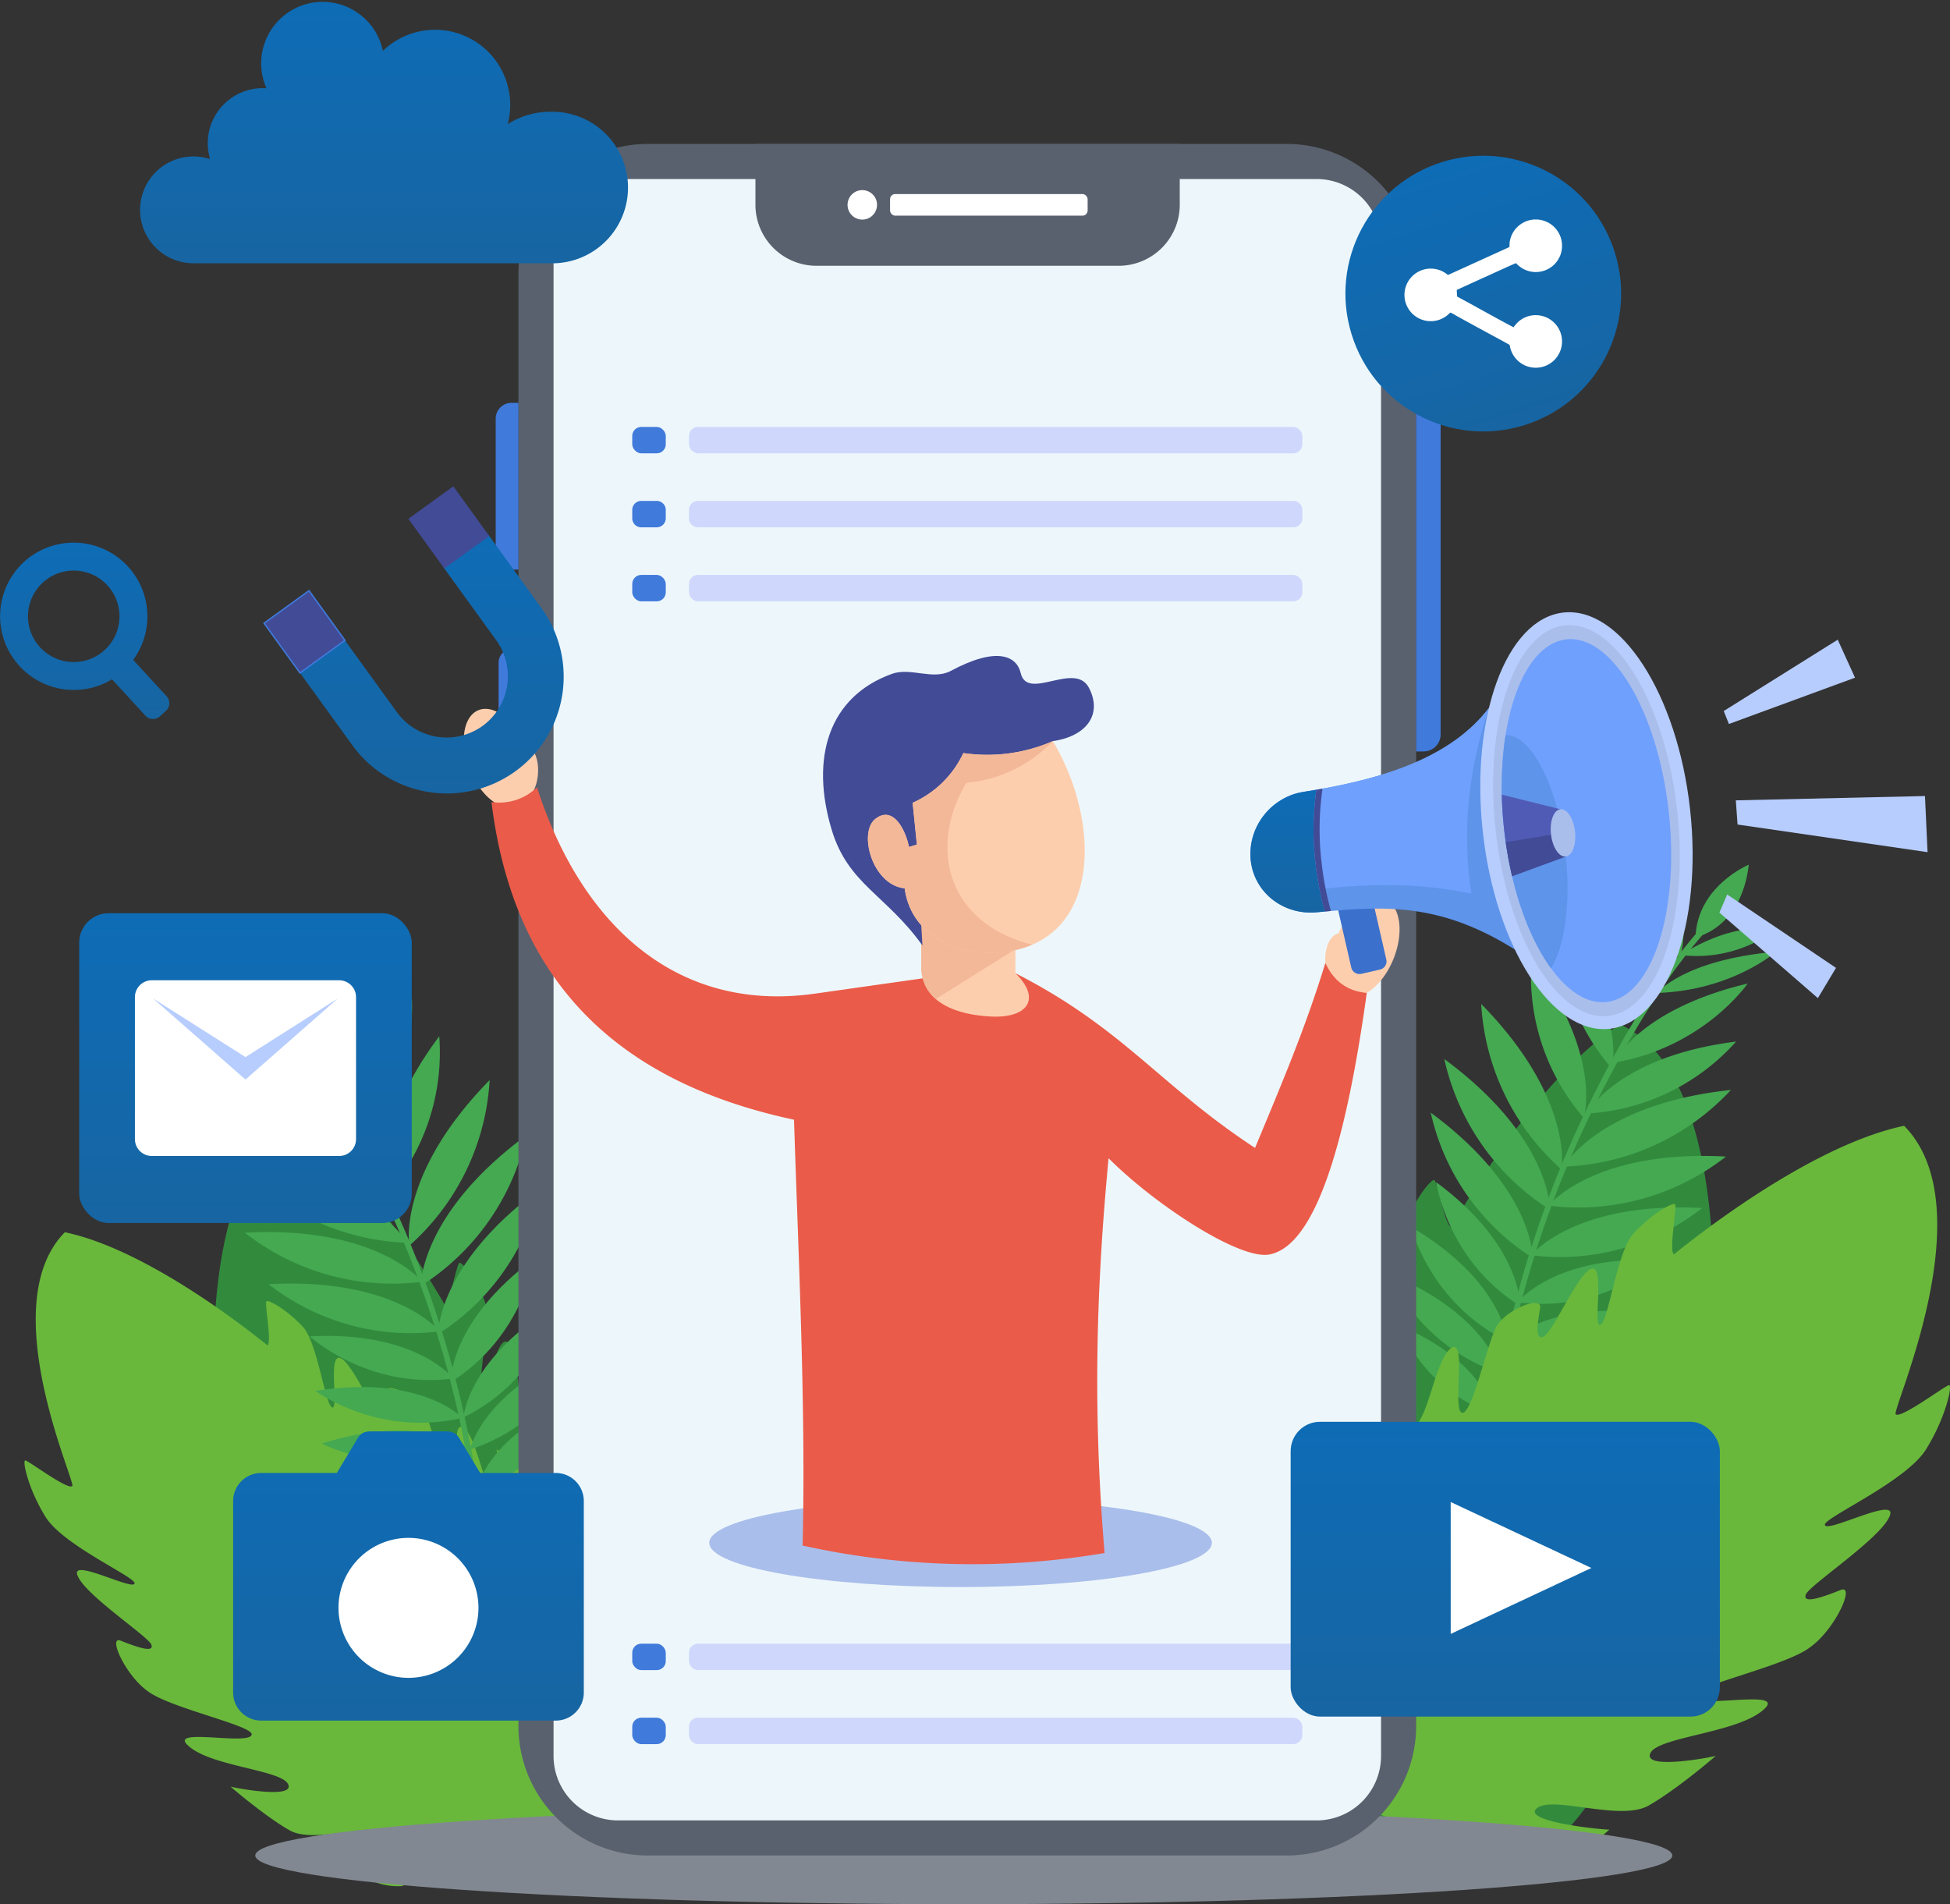 <svg xmlns="http://www.w3.org/2000/svg" width="531.508" height="519.014" viewBox="0 0 531.508 519.014">
    <rect x="0" y="0" width="531.508" height="519.014" fill="#333333" stroke="none"/>
    <defs>
        <linearGradient id="linear-gradient" x1=".5" x2=".5" y2="1" gradientUnits="objectBoundingBox">
            <stop offset="0" stop-color="#0e6cb6"/>
            <stop offset="1" stop-color="#1765a2"/>
        </linearGradient>
        <style>
            .cls-1{fill:#328b3d}.cls-1,.cls-11,.cls-13,.cls-14,.cls-16,.cls-18,.cls-19,.cls-2,.cls-20,.cls-28,.cls-3,.cls-5,.cls-8,.cls-9{fill-rule:evenodd}.cls-2{fill:#69b83b}.cls-3{fill:#44a951}.cls-5{fill:#59616e}.cls-20{fill:#aabeeb}.cls-27,.cls-8{fill:#407adb}.cls-10,.cls-28,.cls-9{fill:#fff}.cls-11{fill:#fdceae}.cls-13{fill:#f3b898}.cls-14,.cls-23{fill:#424b96}.cls-18,.cls-25,.cls-28{stroke:transparent}.cls-28{stroke-miterlimit:10}.cls-16{fill:#5e94ea}.cls-18,.cls-25{fill:url(#linear-gradient)}.cls-19{fill:#b7cdfe}.cls-26{fill:#cfd8fc}
        </style>
    </defs>
    <g id="Illustration" transform="translate(0 .5)">
        <g id="Group_1296" transform="translate(47.054 306.36)">
            <path id="Path_1217" d="M264.827 491.188H155.9a17.8 17.8 0 0 1-7.117-4.318c-7.061-7.136-9.2-12.144-9.217-12.12.019.239 20.651 6.091 18.057 1.476-2.473-4.28-20-4.167-24.842-10.317-4.846-5.945-10.706-16.832-10.662-16.845-.035.162 15.191 9.756 14.878 5.073-.307-4.338-17.718-11.985-21.547-19.466-3.814-7.076 15.1 5.7 17.087 3.335 1.893-1.836-18.174-14.832-22.107-21.315-4.109-6.156-4.777-18.114-1.93-15.5 2.812 2.59 7.415 6.758 7.414 3.984-.13-2.59-12.092-19.267-11.982-24.839-.094-5.229 12.778 9.617 13.744 7.633.8-1.577-14.734-16.928-16.18-25.906-1.595-8.7-.357-16.222.411-16.085.711.2 7.8 11.659 9.445 11.157 1.387-.265-2.277-53.836 23.039-65.278 21.026 13.61 40.325 48.662 40.42 48.642 1.52-.458 3.324-10.958 4.065-11.285.677-.348 4.429 4.19 6.8 10.143 2.152 5.826-2.28 22.76-.373 23.355 1.6.382 4.128-14.712 6.941-11.669 2.536 2.91 2.887 17.984 4.783 19.268 1.728 1.242 2.462-3.5 3.1-6.324.642-2.783 7.047 2.853 8.1 7.667.77 4.735-2.341 23.313.549 22.574 2.482-.976 5.351-18.047 7.967-13.192 2.338 4.612-1.605 19.358 1.9 20.618 3.242 1.081 4.084-12.273 4.21-12.212-.02.023 4.621 6.532 6.925 10.94 2.133 4.311-5.023 18.426-2.076 20.962 2.679 2.313 5.638-14.859 5.831-14.747.021 0 2.846 2.146 6.009 7.9 3.191 5.7-1.659 12.952 1.321 18.448 3.035 5.434 8.666-3.229 8.672-3.2 17.365 24.908 18.141 46.984 15.292 61.443z" class="cls-1" transform="translate(-100.721 -291.858)"/>
        </g>
        <g id="Group_1297" transform="translate(6.676 335.372)">
            <path id="Path_1218" d="M277.587 450.685L175.964 489.9a17.806 17.806 0 0 1-8.194-1.466c-9.155-4.115-12.961-8.016-12.961-7.988.1.215 21.459-1.752 17.378-5.124-3.848-3.1-20.158 3.311-26.892-.682-6.662-3.8-16.048-11.848-16.013-11.877.026.164 17.685 3.635 15.707-.625-1.849-3.935-20.846-4.8-27.11-10.4-6.107-5.228 16.14-.117 17.141-3.04 1.1-2.4-22.3-7.3-28.3-11.928-6.05-4.263-10.98-15.179-7.38-13.764 3.556 1.4 9.35 3.634 8.35 1.048-1.054-2.369-18.218-13.622-20.122-18.859-1.971-4.846 15.384 4.372 15.57 2.173.178-1.759-19.839-10.487-24.42-18.342-4.622-7.546-6.175-15-5.408-15.153.734-.072 11.47 8.07 12.828 7.007 1.2-.748-21.507-49.407-2.009-69.2 24.517 5.128 55.141 30.88 55.223 30.828 1.252-.976-.844-11.42-.272-11.992.506-.569 5.641 2.315 9.992 7.015 4.107 4.662 6.068 22.055 8.062 21.923 1.634-.22-1.447-15.211 2.274-13.384 3.414 1.8 9.168 15.738 11.4 16.253 2.06.537 1.037-4.151.62-7.017-.4-2.827 7.6.126 10.321 4.236 2.42 4.139 6.208 22.591 8.639 20.862 1.964-1.8-1.506-18.762 2.683-15.176 3.841 3.46 5.472 18.638 9.193 18.552 3.417-.16-.609-12.922-.468-12.908-.01.028 6.662 4.431 10.4 7.712 3.542 3.254 1.946 19 5.61 20.3 3.332 1.194-.089-15.892.13-15.858.019-.006 3.427.979 8.45 5.207 5.03 4.169 3.115 12.68 7.875 16.734 4.789 3.977 6.922-6.134 6.938-6.11 25.168 16.997 33.839 37.315 36.388 51.828z" class="cls-2" transform="translate(-73.125 -311.686)"/>
        </g>
        <g id="Group_1298" transform="translate(291.836 278.708)">
            <path id="Path_1219" d="M269.447 499.5h123.8a20.223 20.223 0 0 0 8.089-4.906c8.024-8.11 10.462-13.8 10.475-13.774-.023.272-23.471 6.924-20.524 1.678 2.811-4.864 22.729-4.736 28.233-11.726 5.509-6.756 12.168-19.13 12.119-19.144.038.184-17.266 11.088-16.908 5.765.348-4.931 20.136-13.621 24.486-22.123 4.337-8.042-17.16 6.48-19.419 3.79-2.151-2.088 20.654-16.857 25.126-24.226 4.67-7 5.43-20.587 2.193-17.615-3.2 2.944-8.428 7.682-8.426 4.53.148-2.944 13.742-21.9 13.618-28.231.107-5.943-14.522 10.93-15.618 8.674-.91-1.791 16.743-19.237 18.386-29.441 1.814-9.891.407-18.436-.467-18.28-.808.224-8.858 13.251-10.734 12.678-1.577-.3 2.587-61.184-26.185-74.189-23.9 15.469-45.83 55.307-45.936 55.282-1.728-.519-3.779-12.453-4.619-12.825-.77-.4-5.033 4.761-7.726 11.527-2.446 6.622 2.591 25.866.424 26.542-1.823.435-4.691-16.72-7.888-13.259-2.883 3.307-3.282 20.436-5.437 21.9-1.964 1.411-2.8-3.978-3.528-7.187-.729-3.162-8.007 3.242-9.211 8.713-.874 5.38 2.661 26.5-.622 25.655-2.822-1.109-6.081-20.509-9.056-14.993-2.657 5.241 1.825 22-2.158 23.431-3.686 1.231-4.641-13.947-4.785-13.877.023.025-5.251 7.423-7.87 12.434-2.424 4.9 5.709 20.938 2.36 23.822-3.045 2.629-6.409-16.886-6.628-16.761-.022 0-3.232 2.439-6.827 8.98-3.629 6.478 1.886 14.718-1.5 20.964-3.449 6.177-9.849-3.671-9.857-3.64-19.737 28.309-20.616 53.399-17.38 69.832z" class="cls-1" transform="translate(-268.016 -272.959)"/>
        </g>
        <g id="Group_1324" transform="translate(378.625 234.817)">
            <g id="Group_1299" transform="translate(28.286 17.657)">
                <path id="Path_1220" d="M404.4 256.211c-11.439 12.995-20.458 28.579-28.324 43.893a279.041 279.041 0 0 0-27.925 87.807l-1.485-.533A285.276 285.276 0 0 1 373.883 301c7.979-15.963 17.378-32.216 29.237-45.685.657-.75 1.944.14 1.28.896z" class="cls-3" transform="translate(-346.663 -255.03)"/>
            </g>
            <g id="Group_1300" transform="translate(2.711 125.95)">
                <path id="Path_1221" d="M355.153 353.193s-2.673-14.531-25.969-24.151c0 0 6.655 17.971 25.969 24.151z" class="cls-3" transform="translate(-329.184 -329.042)"/>
            </g>
            <g id="Group_1301" transform="translate(0 111.916)">
                <path id="Path_1222" d="M357.784 346.539s-3.4-16.009-30.453-27.089c0 0 8.069 19.873 30.453 27.089z" class="cls-3" transform="translate(-327.331 -319.45)"/>
            </g>
            <g id="Group_1302" transform="translate(5.97 99.089)">
                <path id="Path_1223" d="M357.669 341.854s-1.077-16.329-26.258-31.17c0 0 5.139 20.824 26.258 31.17z" class="cls-3" transform="translate(-331.411 -310.684)"/>
            </g>
            <g id="Group_1303" transform="translate(12.826 86.889)">
                <path id="Path_1224" d="M358.956 336.087s.636-16.352-22.859-33.741c.003 0 2.935 21.245 22.859 33.741z" class="cls-3" transform="translate(-336.097 -302.346)"/>
            </g>
            <g id="Group_1304" transform="translate(11.356 67.957)">
                <path id="Path_1225" d="M362.888 328.985s.309-18.868-27.8-39.578a63.021 63.021 0 0 0 27.8 39.578z" class="cls-3" transform="translate(-335.092 -289.407)"/>
            </g>
            <g id="Group_1305" transform="translate(15.053 53.347)">
                <path id="Path_1226" d="M366.425 320.5s.342-19.6-28.806-41.079a65.3 65.3 0 0 0 28.806 41.079z" class="cls-3" transform="translate(-337.619 -279.422)"/>
            </g>
            <g id="Group_1306" transform="translate(25.096 38.316)">
                <path id="Path_1227" d="M366.385 314.287s3.454-19.293-21.9-45.138a65.282 65.282 0 0 0 21.9 45.138z" class="cls-3" transform="translate(-344.483 -269.149)"/>
            </g>
            <g id="Group_1307" transform="translate(38.624 26.381)">
                <path id="Path_1228" d="M368.146 303.952s5.384-16.837-14.209-42.96a58.878 58.878 0 0 0 14.209 42.96z" class="cls-3" transform="translate(-353.728 -260.992)"/>
            </g>
            <g id="Group_1308" transform="translate(46.247 16.113)">
                <path id="Path_1229" d="M373.407 293.8s4.205-15.2-14.4-39.828c-.007.002-1.878 21.063 14.4 39.828z" class="cls-3" transform="translate(-358.938 -253.974)"/>
            </g>
            <g id="Group_1309" transform="translate(53.894 7.97)">
                <path id="Path_1230" d="M377.941 283.165s2.9-12.855-13.771-34.756c0 0-.697 17.981 13.771 34.756z" class="cls-3" transform="translate(-364.164 -248.409)"/>
            </g>
            <g id="Group_1310" transform="translate(65.401 2.271)">
                <path id="Path_1231" d="M379.51 278.085s4.09-10.655-7.09-33.571c0 0-2.9 15.646 7.09 33.571z" class="cls-3" transform="translate(-372.029 -244.514)"/>
            </g>
            <g id="Group_1311" transform="translate(74.288)">
                <path id="Path_1232" d="M382.826 268.982s4.5-8.751-3.762-26.02a35.8 35.8 0 0 0 3.762 26.02z" class="cls-3" transform="translate(-378.103 -242.962)"/>
            </g>
            <g id="Group_1312" transform="translate(83.515 .36)">
                <path id="Path_1233" d="M384.409 263s12.419-2.18 14.537-19.792c0 0-14.061 5.792-14.537 19.792z" class="cls-3" transform="translate(-384.409 -243.208)"/>
            </g>
            <g id="Group_1313" transform="translate(79.418 17.825)">
                <path id="Path_1234" d="M407.065 255.739s-9.186-3.521-25.456 6.567a35.8 35.8 0 0 0 25.456-6.567z" class="cls-3" transform="translate(-381.609 -255.144)"/>
            </g>
            <g id="Group_1314" transform="translate(28.623 144.162)">
                <path id="Path_1235" d="M346.893 346.42s11.307-9.512 35.4-2.116c.007-.004-16.563 9.634-35.4 2.116z" class="cls-3" transform="translate(-346.893 -341.488)"/>
            </g>
            <g id="Group_1315" transform="translate(32.54 121.982)">
                <path id="Path_1236" d="M349.57 334.72s11.22-11.915 40.088-7.348c0 0-17.21 12.8-40.088 7.348z" class="cls-3" transform="translate(-349.57 -326.33)"/>
            </g>
            <g id="Group_1316" transform="translate(35.04 108.045)">
                <path id="Path_1237" d="M351.279 328.426s9.913-13.024 39.1-11.5c-.001.004-15.779 14.53-39.1 11.5z" class="cls-3" transform="translate(-351.279 -316.805)"/>
            </g>
            <g id="Group_1317" transform="translate(38.722 93.787)">
                <path id="Path_1238" d="M353.8 320.084s11.765-14.753 46.623-12.856a63.023 63.023 0 0 1-46.623 12.856z" class="cls-3" transform="translate(-353.795 -307.06)"/>
            </g>
            <g id="Group_1318" transform="translate(43.465 79.749)">
                <path id="Path_1239" d="M357.037 311.012s12.2-15.337 48.357-13.372a65.294 65.294 0 0 1-48.357 13.372z" class="cls-3" transform="translate(-357.037 -297.466)"/>
            </g>
            <g id="Group_1319" transform="translate(47.558 61.771)">
                <path id="Path_1240" d="M359.834 306.075s9.609-17.086 45.612-20.9a65.3 65.3 0 0 1-45.612 20.9z" class="cls-3" transform="translate(-359.834 -285.179)"/>
            </g>
            <g id="Group_1320" transform="translate(53.8 48.582)">
                <path id="Path_1241" d="M364.1 295.775s8.375-15.567 40.779-19.609a58.878 58.878 0 0 1-40.779 19.609z" class="cls-3" transform="translate(-364.1 -276.165)"/>
            </g>
            <g id="Group_1321" transform="translate(61.298 32.747)">
                <path id="Path_1242" d="M369.225 286.913s6.423-14.4 36.449-21.57c0 0-11.95 17.442-36.449 21.57z" class="cls-3" transform="translate(-369.225 -265.343)"/>
            </g>
            <g id="Group_1322" transform="translate(73.067 24.077)">
                <path id="Path_1243" d="M377.268 270.672s7.015-9 32.415-11.255c0 0-11.904 10.56-32.415 11.255z" class="cls-3" transform="translate(-377.268 -259.417)"/>
            </g>
            <g id="Group_1323" transform="translate(30.124 133.869)">
                <path id="Path_1244" d="M347.919 339.471s12.812-10.187 40.729-1.53c0 0-18.866 10.203-40.729 1.53z" class="cls-3" transform="translate(-347.919 -334.454)"/>
            </g>
        </g>
        <g id="Group_1325" transform="translate(299.136 306.36)">
            <path id="Path_1245" d="M273.005 449.832L388.5 494.4a20.233 20.233 0 0 0 9.313-1.665c10.406-4.676 14.73-9.11 14.731-9.079-.119.246-24.388-1.99-19.75-5.823 4.372-3.525 22.909 3.765 30.561-.774 7.57-4.319 18.239-13.466 18.2-13.5-.029.188-20.1 4.129-17.849-.71 2.1-4.473 23.69-5.456 30.81-11.822 6.94-5.942-18.344-.133-19.482-3.456-1.254-2.722 25.339-8.29 32.162-13.555 6.877-4.845 12.479-17.251 8.39-15.644-4.041 1.595-10.627 4.132-9.492 1.192 1.2-2.694 20.7-15.482 22.868-21.434 2.24-5.507-17.484 4.967-17.694 2.468-.2-2 22.548-11.917 27.755-20.846 5.253-8.576 7.016-17.053 6.145-17.222-.834-.082-13.035 9.171-14.579 7.964-1.362-.849 24.442-56.151 2.283-78.641-27.863 5.826-62.668 35.1-62.76 35.034-1.425-1.107.958-12.978.309-13.628-.576-.647-6.41 2.629-11.357 7.971-4.668 5.3-6.9 25.066-9.163 24.917-1.857-.25 1.646-17.289-2.584-15.211-3.879 2.047-10.419 17.886-12.956 18.471-2.339.61-1.179-4.717-.7-7.974.458-3.213-8.637.142-11.729 4.814-2.752 4.7-7.057 25.676-9.819 23.711-2.233-2.051 1.712-21.324-3.049-17.249-4.366 3.933-6.219 21.182-10.45 21.084-3.882-.181.692-14.684.534-14.671.01.032-7.572 5.036-11.82 8.767-4.026 3.7-2.212 21.591-6.377 23.074-3.788 1.356.1-18.062-.148-18.023-.022-.007-3.895 1.112-9.6 5.918-5.718 4.738-3.541 14.411-8.95 19.018-5.443 4.52-7.867-6.971-7.885-6.944-28.613 19.312-38.468 42.404-41.363 58.9z" class="cls-2" transform="translate(-273.005 -291.858)"/>
        </g>
        <g id="Group_1351" transform="translate(53.081 255.576)">
            <g id="Group_1326" transform="translate(19.275 17.657)">
                <path id="Path_1246" d="M118.2 270.4c11.439 13 20.458 28.58 28.324 43.894a279.021 279.021 0 0 1 27.925 87.806l1.485-.534a285.313 285.313 0 0 0-27.22-86.382c-7.979-15.963-17.378-32.215-29.237-45.685-.657-.746-1.944.145-1.277.901z" class="cls-3" transform="translate(-118.014 -269.218)"/>
            </g>
            <g id="Group_1327" transform="translate(76.802 125.95)">
                <path id="Path_1247" d="M157.33 367.381S160 352.85 183.3 343.23c0 0-6.655 17.97-25.97 24.151z" class="cls-3" transform="translate(-157.33 -343.23)"/>
            </g>
            <g id="Group_1328" transform="translate(75.03 111.916)">
                <path id="Path_1248" d="M156.119 360.727s3.4-16.009 30.452-27.089c0 0-8.071 19.873-30.452 27.089z" class="cls-3" transform="translate(-156.119 -333.638)"/>
            </g>
            <g id="Group_1329" transform="translate(73.254 99.089)">
                <path id="Path_1249" d="M154.905 356.044s1.077-16.331 26.258-31.172c0 0-5.138 20.828-26.258 31.172z" class="cls-3" transform="translate(-154.905 -324.872)"/>
            </g>
            <g id="Group_1330" transform="translate(69.795 86.889)">
                <path id="Path_1250" d="M152.543 350.275s-.636-16.353 22.859-33.741c-.002 0-2.935 21.245-22.859 33.741z" class="cls-3" transform="translate(-152.541 -316.534)"/>
            </g>
            <g id="Group_1331" transform="translate(66.33 67.959)">
                <path id="Path_1251" d="M150.173 343.172s-.309-18.868 27.8-39.576a63.023 63.023 0 0 1-27.8 39.576z" class="cls-3" transform="translate(-150.173 -303.596)"/>
            </g>
            <g id="Group_1332" transform="translate(61.623 53.347)">
                <path id="Path_1252" d="M146.956 334.689s-.342-19.6 28.806-41.079a65.3 65.3 0 0 1-28.806 41.079z" class="cls-3" transform="translate(-146.956 -293.61)"/>
            </g>
            <g id="Group_1333" transform="translate(58.325 38.316)">
                <path id="Path_1253" d="M144.86 328.475s-3.455-19.292 21.9-45.138a65.277 65.277 0 0 1-21.9 45.138z" class="cls-3" transform="translate(-144.702 -283.337)"/>
            </g>
            <g id="Group_1334" transform="translate(51.763 26.383)">
                <path id="Path_1254" d="M140.894 318.14s-5.384-16.84 14.206-42.959a58.875 58.875 0 0 1-14.206 42.959z" class="cls-3" transform="translate(-140.217 -275.181)"/>
            </g>
            <g id="Group_1335" transform="translate(44.359 16.111)">
                <path id="Path_1255" d="M135.564 307.99s-4.205-15.2 14.4-39.829c.004 0 1.876 21.063-14.4 39.829z" class="cls-3" transform="translate(-135.157 -268.161)"/>
            </g>
            <g id="Group_1336" transform="translate(37.618 7.97)">
                <path id="Path_1256" d="M130.743 297.353s-2.9-12.855 13.771-34.756c.001.003.696 17.981-13.771 34.756z" class="cls-3" transform="translate(-130.55 -262.597)"/>
            </g>
            <g id="Group_1337" transform="translate(31.87 2.271)">
                <path id="Path_1257" d="M127.351 292.273s-4.09-10.655 7.091-33.571c.001-.002 2.9 15.646-7.091 33.571z" class="cls-3" transform="translate(-126.621 -258.702)"/>
            </g>
            <g id="Group_1338" transform="translate(25.248)">
                <path id="Path_1258" d="M123.318 283.17s-4.5-8.751 3.762-26.02a35.8 35.8 0 0 1-3.762 26.02z" class="cls-3" transform="translate(-122.096 -257.15)"/>
            </g>
            <g id="Group_1339" transform="translate(7.43 .36)">
                <path id="Path_1259" d="M124.455 277.188s-12.419-2.18-14.537-19.792c0 .004 14.061 5.797 14.537 19.792z" class="cls-3" transform="translate(-109.918 -257.396)"/>
            </g>
            <g id="Group_1340" transform="translate(.607 17.825)">
                <path id="Path_1260" d="M105.255 269.927s9.186-3.52 25.456 6.567a35.8 35.8 0 0 1-25.456-6.567z" class="cls-3" transform="translate(-105.255 -269.332)"/>
            </g>
            <g id="Group_1341" transform="translate(41.455 144.162)">
                <path id="Path_1261" d="M168.575 360.608s-11.306-9.512-35.4-2.116c-.003.001 16.563 9.634 35.4 2.116z" class="cls-3" transform="translate(-133.172 -355.676)"/>
            </g>
            <g id="Group_1342" transform="translate(32.854 121.982)">
                <path id="Path_1262" d="M167.382 348.908s-11.22-11.915-40.088-7.348c0 0 17.206 12.8 40.088 7.348z" class="cls-3" transform="translate(-127.294 -340.518)"/>
            </g>
            <g id="Group_1343" transform="translate(31.343 108.045)">
                <path id="Path_1263" d="M165.36 342.614s-9.913-13.024-39.1-11.5c.001.004 15.779 14.53 39.1 11.5z" class="cls-3" transform="translate(-126.261 -330.993)"/>
            </g>
            <g id="Group_1344" transform="translate(20.138 93.787)">
                <path id="Path_1264" d="M165.224 334.272s-11.764-14.753-46.624-12.856a63.01 63.01 0 0 0 46.624 12.856z" class="cls-3" transform="translate(-118.603 -321.248)"/>
            </g>
            <g id="Group_1345" transform="translate(13.66 79.749)">
                <path id="Path_1265" d="M162.533 325.2s-12.2-15.337-48.357-13.372a65.3 65.3 0 0 0 48.357 13.372z" class="cls-3" transform="translate(-114.176 -311.654)"/>
            </g>
            <g id="Group_1346" transform="translate(12.313 61.771)">
                <path id="Path_1266" d="M158.867 320.263s-9.607-17.086-45.612-20.9a65.3 65.3 0 0 0 45.612 20.9z" class="cls-3" transform="translate(-113.255 -299.367)"/>
            </g>
            <g id="Group_1347" transform="translate(10.902 48.582)">
                <path id="Path_1267" d="M153.071 309.963s-8.377-15.567-40.78-19.609a58.89 58.89 0 0 0 40.78 19.609z" class="cls-3" transform="translate(-112.291 -290.353)"/>
            </g>
            <g id="Group_1348" transform="translate(7.734 32.747)">
                <path id="Path_1268" d="M146.577 301.1s-6.425-14.4-36.451-21.57c0 .001 11.951 17.445 36.451 21.57z" class="cls-3" transform="translate(-110.126 -279.531)"/>
            </g>
            <g id="Group_1349" transform="translate(0 24.077)">
                <path id="Path_1269" d="M137.255 284.86s-7.015-9-32.415-11.255c0-.005 11.904 10.56 32.415 11.255z" class="cls-3" transform="translate(-104.84 -273.605)"/>
            </g>
            <g id="Group_1350" transform="translate(34.629 133.869)">
                <path id="Path_1270" d="M169.236 353.659s-12.812-10.187-40.729-1.531c0 .001 18.866 10.204 40.729 1.531z" class="cls-3" transform="translate(-128.507 -348.642)"/>
            </g>
        </g>
        <g id="Group_1352" transform="translate(69.569 491.97)">
            <path id="Path_1271" fill="#828891" fill-rule="evenodd" d="M309.235 445.256c106.37 0 193.126-5.963 193.126-13.272s-86.756-13.271-193.126-13.271-193.126 5.961-193.126 13.271 86.756 13.272 193.126 13.272z" transform="translate(-116.109 -418.712)"/>
        </g>
        <g id="Group_1422">
            <g id="Group_1353" transform="translate(141.313 38.732)">
                <path id="Path_1272" d="M409.825 144.222V540.19a35.266 35.266 0 0 1-35.273 35.274H200.415a35.267 35.267 0 0 1-35.273-35.274V144.222a35.279 35.279 0 0 1 35.273-35.273h174.137a35.278 35.278 0 0 1 35.273 35.273z" class="cls-5" transform="translate(-165.142 -108.949)"/>
            </g>
            <g id="Group_1354" transform="translate(150.881 48.299)">
                <path id="Rectangle_86" fill="#edf7fb" d="M17.569 0H207.98a17.568 17.568 0 0 1 17.568 17.568v412.244a17.569 17.569 0 0 1-17.569 17.569H17.568A17.568 17.568 0 0 1 0 429.813V17.569A17.569 17.569 0 0 1 17.569 0z"/>
            </g>
            <g id="Group_1355" transform="translate(193.312 407.966)">
                <ellipse id="Ellipse_92" cx="68.504" cy="12.056" fill="#aabeeb" rx="68.504" ry="12.056"/>
            </g>
            <g id="Group_1356" transform="translate(385.996 110.89)">
                <path id="Path_1273" d="M334.419 251.692h-2.05v-93.427h2.05a4.623 4.623 0 0 1 4.622 4.625v84.177a4.624 4.624 0 0 1-4.622 4.625z" class="cls-8" transform="translate(-332.369 -158.265)"/>
            </g>
            <g id="Group_1357" transform="translate(135.111 109.301)">
                <path id="Path_1274" d="M167.105 202.621h-1.9a4.3 4.3 0 0 1-4.3-4.3v-36.843a4.3 4.3 0 0 1 4.3-4.3h1.905z" class="cls-8" transform="translate(-160.903 -157.179)"/>
            </g>
            <g id="Group_1358" transform="translate(135.905 176.353)">
                <path id="Path_1275" d="M166.854 230.969h-1.661a3.748 3.748 0 0 1-3.747-3.747v-20.468a3.748 3.748 0 0 1 3.747-3.749h1.661z" class="cls-8" transform="translate(-161.446 -203.005)"/>
            </g>
            <g id="Group_1359" transform="translate(205.905 38.732)">
                <path id="Path_1276" d="M209.287 108.949h115.659v16.607a16.654 16.654 0 0 1-16.606 16.606h-82.446a16.655 16.655 0 0 1-16.607-16.606z" class="cls-5" transform="translate(-209.287 -108.949)"/>
            </g>
            <g id="Group_1362" transform="translate(231.016 51.321)">
                <g id="Group_1360">
                    <path id="Path_1277" d="M234.482 121.571a4.016 4.016 0 1 1-4.016-4.018 4.016 4.016 0 0 1 4.016 4.018z" class="cls-9" transform="translate(-226.449 -117.553)"/>
                </g>
                <g id="Group_1361" transform="translate(11.585 1.071)">
                    <rect id="Rectangle_87" width="53.852" height="5.892" class="cls-10" rx="1.395"/>
                </g>
            </g>
            <g id="Group_1385" transform="translate(126.409 166.373)">
                <g id="Group_1371" transform="translate(0 11.921)">
                    <g id="Group_1363" transform="translate(0 14.413)">
                        <path id="Path_1278" d="M158.624 214.7c4.054-2.015 9.828 2.06 12.968 9.114 2.309.5 3.885 3.933 3.591 8.055-.244 3.415-1.7 6.306-3.545 7.429a5.3 5.3 0 0 1-1.721 1.386c-4.091 2.034-9.935-2.135-13.053-9.31s-2.331-14.642 1.76-16.674z" class="cls-11" transform="translate(-154.956 -214.183)"/>
                    </g>
                    <g id="Group_1364" transform="translate(234.806 65.976)">
                        <path id="Path_1279" d="M332.027 249.938c-4.054-2.013-9.83 2.06-12.968 9.114-2.309.5-3.885 3.933-3.591 8.056.244 3.415 1.7 6.3 3.545 7.427a5.276 5.276 0 0 0 1.721 1.387c4.091 2.032 9.935-2.136 13.053-9.312s2.331-14.638-1.76-16.672z" class="cls-11" transform="translate(-315.433 -249.423)"/>
                    </g>
                    <g id="Group_1365" transform="translate(7.547 35.802)">
                        <path id="Path_1280" fill="#eb5b49" fill-rule="evenodd" d="M277.667 280.865l-29.337 4.166c-37.244 5.286-63.5-18.1-75.812-56.23a14.729 14.729 0 0 1-12.4 4.013c5.917 48.361 33.734 76.175 82.462 86.588 1.214 37.882 3.263 78.838 2.343 116.067a213.788 213.788 0 0 0 82.308 2.031c-3.158-37.822-2.4-70.947 1.094-107.595 12.56 12.6 35.652 27.727 43.784 26.236 14.371-2.634 22.066-38.726 26.59-71.3-5.351-.477-9.053-3.286-11.287-8.178-5.586 18.2-12.083 33.353-19.172 50.421-26.018-17.052-35.735-32.506-65.309-47.618z" transform="translate(-160.114 -228.801)"/>
                    </g>
                    <g id="Group_1366" transform="translate(124.695 73.376)">
                        <path id="Path_1281" d="M240.178 254.481h25.666v13.088c7.133 6.979 3.395 12.339-6.789 11.808-8.671-.454-18.876-3.466-18.876-13.742z" class="cls-11" transform="translate(-240.178 -254.481)"/>
                    </g>
                    <g id="Group_1367" transform="translate(124.695 73.376)">
                        <path id="Path_1282" d="M240.178 254.481h25.666v6.545l-21.7 13.6a11.307 11.307 0 0 1-3.967-8.993z" class="cls-13" transform="translate(-240.178 -254.481)"/>
                    </g>
                    <g id="Group_1368" transform="translate(97.924)">
                        <path id="Path_1283" d="M284.53 227.541l-35.877 50.168.325 5.537c-9.939-13.875-20.25-16.674-24.726-31.505-5.894-19.528-.925-36.284 16.4-42.53 5.123-1.847 11.195 1.8 16.057-.812 12.51-6.713 17.947-4.107 19.048.587 1.828 7.8 14.785-3.346 18.612 4.044 3.778 7.297-.769 13.207-9.839 14.511z" class="cls-14" transform="translate(-221.882 -204.332)"/>
                    </g>
                    <g id="Group_1369" transform="translate(110.16 23.208)">
                        <path id="Path_1284" d="M256.256 223.447a44.651 44.651 0 0 0 24.4-3.253c12.619 21.212 13.071 51.02-9.334 56.738-12.395 3.165-29.063-1.583-31.062-16.614-8.821-.888-12.714-15.2-7.992-18.92 4.96-3.91 8.368 3.412 9.155 7.642l2.166-.638L242.431 237a27.616 27.616 0 0 0 13.825-13.553z" class="cls-11" transform="translate(-230.244 -220.194)"/>
                    </g>
                    <g id="Group_1370" transform="translate(110.16 23.208)">
                        <path id="Path_1285" d="M256.256 223.447a44.651 44.651 0 0 0 24.4-3.253 37.191 37.191 0 0 1-23.572 11.366c-10.466 17.5-5.322 38.268 17.958 44.115a25.325 25.325 0 0 1-3.719 1.257c-12.395 3.165-29.063-1.583-31.062-16.614-8.821-.888-12.714-15.2-7.992-18.92 4.96-3.91 8.368 3.412 9.155 7.642l2.166-.638L242.431 237a27.616 27.616 0 0 0 13.825-13.553z" class="cls-13" transform="translate(-230.244 -220.194)"/>
                    </g>
                </g>
                <g id="Group_1384" transform="translate(214.397)">
                    <g id="Group_1372" transform="translate(23.942 79.082)">
                        <path id="Path_1286" fill="#3b70cc" fill-rule="evenodd" stroke="rgba(0,0,0,0)" stroke-miterlimit="10" d="M317.847 252.419l9.549-2.186 3.564 15.567a2.3 2.3 0 0 1-1.724 2.749l-5.077 1.162a2.3 2.3 0 0 1-2.748-1.725z" transform="translate(-317.847 -250.233)"/>
                    </g>
                    <g id="Group_1373" transform="translate(0 26.055)">
                        <path id="Path_1287" d="M315.967 236.9c21.784-3.408 40.177-9.3 50.566-22.909l21.4 48.462-14.357 17.419c-20.386-12.744-35.2-11.938-53.968-10.15-8.955.853-17.033-5.2-18.025-14.142a16.619 16.619 0 0 1 1.506-8.93v-.007c.048-.1.1-.2.146-.3l.018-.038a17.191 17.191 0 0 1 1.042-1.81v-.006c.058-.088.117-.177.177-.263l.034-.05c.057-.082.114-.164.173-.246l.035-.047c.061-.086.123-.171.187-.256l.01-.013c.066-.089.133-.176.2-.263l.034-.044q.411-.522.862-1.015l.031-.035.182-.193.086-.091.161-.165.108-.108.157-.155.1-.1.167-.158.107-.1.173-.158.082-.07c.064-.057.129-.114.195-.17.089-.078.181-.154.272-.228l.174-.141.121-.1.167-.127.133-.1.173-.127.127-.092.178-.126.143-.1.154-.1.19-.124.124-.08c.067-.044.136-.086.2-.127l.127-.079c.072-.044.143-.085.215-.127l.107-.063.091-.051.244-.136.108-.058.224-.117.142-.073.208-.1.142-.067.2-.1.154-.07.209-.091.143-.063.238-.1.114-.045q.132-.053.263-.1l.11-.042h.006c.113-.042.227-.082.341-.121h.006l.145-.048.228-.075.149-.045.228-.069.161-.045.214-.058.161-.042.244-.06.13-.031c.091-.02.18-.041.271-.06l.122-.026.265-.051.135-.026c.151-.035.279-.057.41-.078z" class="cls-16" transform="translate(-301.484 -213.992)"/>
                    </g>
                    <g id="Group_1374" transform="translate(8.717 26.055)">
                        <path id="Path_1288" fill="#6fa0fd" fill-rule="evenodd" stroke="rgba(0,0,0,0)" stroke-miterlimit="10" d="M313.207 236.9c21.784-3.408 40.177-9.3 50.566-22.909-5.643 16.884-7.437 33.767-4.793 50.651-13.8-2.9-27.6-2.874-41.4-1.172l-10.14-24.539.069-.04.244-.136.108-.058.224-.117.142-.073.208-.1.142-.067.2-.1.154-.07.209-.091.144-.063.238-.1.114-.045q.132-.053.263-.1l.11-.042h.006c.113-.042.227-.082.341-.121h.006l.145-.048.228-.075.149-.045.228-.069.161-.045.214-.058.161-.042.244-.06.13-.031c.091-.02.18-.041.271-.06l.121-.026.265-.051.135-.026c.134-.029.263-.051.393-.072z" transform="translate(-307.442 -213.992)"/>
                    </g>
                    <g id="Group_1375" transform="translate(0 48.386)">
                        <path id="Path_1289" d="M315.966 229.832q1.778-.276 3.523-.578a76.548 76.548 0 0 0-.247 19.972 82.773 82.773 0 0 0 2.537 13.224l-2.17.2c-8.955.853-17.033-5.2-18.025-14.142a17.231 17.231 0 0 1 14.382-18.676z" class="cls-18" transform="translate(-301.484 -229.254)"/>
                    </g>
                    <g id="Group_1376" transform="translate(62.669)">
                        <path id="Path_1290" d="M366.962 196.273c15.6-1.731 31.062 22.262 34.538 53.592s-6.349 58.128-21.946 59.859-31.063-22.262-34.54-53.59 6.349-58.134 21.948-59.861z" class="cls-19" transform="translate(-344.315 -196.185)"/>
                    </g>
                    <g id="Group_1377" transform="translate(66.17 3.519)">
                        <path id="Path_1291" d="M366.243 198.662c13.663-1.517 27.385 21.083 30.646 50.477s-5.169 54.452-18.833 55.968-27.385-21.081-30.648-50.477 5.171-54.451 18.835-55.968z" class="cls-20" transform="translate(-346.708 -198.59)"/>
                    </g>
                    <g id="Group_1378" transform="translate(63.696 4.902)">
                        <ellipse id="Ellipse_93" cx="22.569" cy="49.726" fill="#6fa0fd" rx="22.569" ry="49.726" transform="rotate(-6.333 45 2.49)"/>
                    </g>
                    <g id="Group_1379" transform="translate(68.515 33.482)">
                        <path id="Path_1292" d="M361.745 282.637c-6.169-8.482-11.029-22.078-12.768-37.749a98.256 98.256 0 0 1 .377-25.819c7.075-.168 14.335 14.092 16.363 32.366 1.483 13.357-.232 25.235-3.972 31.202z" class="cls-16" transform="translate(-348.311 -219.068)"/>
                    </g>
                    <g id="Group_1380" transform="translate(68.542 49.725)">
                        <path id="Path_1293" fill="#505bb5" fill-rule="evenodd" d="M364.294 234.146l-15.965-3.977c.069 3.115.277 6.317.64 9.578a107.468 107.468 0 0 0 2.164 12.645l14.654-5.371z" transform="translate(-348.329 -230.169)"/>
                    </g>
                    <g id="Group_1381" transform="translate(69.607 60.14)">
                        <path id="Path_1294" d="M349.057 239.812l15.646-2.525.746 6.437-14.649 5.371c-.7-2.976-1.288-6.078-1.743-9.283z" class="cls-14" transform="translate(-349.057 -237.287)"/>
                    </g>
                    <g id="Group_1382" transform="translate(81.87 53.691)">
                        <path id="Path_1295" d="M360.075 232.89c1.808-.2 3.593 2.521 3.989 6.078s-.75 6.6-2.559 6.805-3.594-2.521-3.989-6.078.752-6.604 2.559-6.805z" class="cls-20" transform="translate(-357.438 -232.88)"/>
                    </g>
                    <g id="Group_1383" transform="translate(17.228 48.089)">
                        <path id="Path_1296" d="M315.709 229.051a76.407 76.407 0 0 0-.265 20.086 82.644 82.644 0 0 0 2.547 13.258q-.827.072-1.665.149a82.94 82.94 0 0 1-2.537-13.224 76.566 76.566 0 0 1 .247-19.974q.841-.146 1.673-.295z" class="cls-14" transform="translate(-313.259 -229.051)"/>
                    </g>
                </g>
            </g>
            <g id="Group_1389" transform="translate(71.708 132.047)">
                <g id="Group_1386" transform="translate(9.768 13.134)">
                    <path id="Path_1297" d="M175.831 181.7l14.462 19.99a31.834 31.834 0 1 1-51.584 37.318l-14.462-19.99 12.251-8.862 14.462 19.988a16.762 16.762 0 0 0 23.336 3.746 16.763 16.763 0 0 0 3.746-23.338l-14.461-19.99z" class="cls-18" transform="translate(-124.247 -181.701)"/>
                </g>
                <g id="Group_1387" transform="translate(0 28.189)">
                    <path id="Rectangle_88" d="M0 0H15.121V16.713H0z" class="cls-23" transform="matrix(.81 -.586 .586 .81 .267 9.13)"/>
                    <path id="Path_1298" fill="#3f79dc" d="M127.591 214.927l-.111-.154-9.909-13.7.155-.111 12.406-8.975.111.155 9.909 13.7-.155.111zm-9.486-13.764l9.572 13.231 11.941-8.639-9.572-13.231z" transform="translate(-117.571 -191.99)"/>
                </g>
                <g id="Group_1388" transform="translate(39.6)">
                    <path id="Rectangle_89" d="M0 0H15.121V16.713H0z" class="cls-23" transform="rotate(-35.883 13.686 4.432)"/>
                </g>
            </g>
            <g id="Group_1393" transform="translate(468.657 173.856)">
                <g id="Group_1390" transform="translate(1.177)">
                    <path id="Path_1299" d="M389.668 220.745l1.412 3.531 34.371-12.618-4.709-10.358z" class="cls-19" transform="translate(-389.668 -201.299)"/>
                </g>
                <g id="Group_1391" transform="translate(4.473 42.61)">
                    <path id="Path_1300" d="M391.92 231.6l.471 6.592 51.791 7.533-.706-15.3z" class="cls-19" transform="translate(-391.92 -230.42)"/>
                </g>
                <g id="Group_1392" transform="translate(0 69.447)">
                    <path id="Path_1301" d="M390.982 248.762l-2.119 4.944 26.837 23.305 4.943-8.24z" class="cls-19" transform="translate(-388.863 -248.762)"/>
                </g>
            </g>
            <g id="Group_1398" transform="translate(21.587 248.42)">
                <g id="Group_1394">
                    <rect id="Rectangle_90" width="90.645" height="84.433" class="cls-25" rx="8"/>
                </g>
                <g id="Group_1397" transform="translate(15.185 18.269)">
                    <g id="Group_1395">
                        <path id="Rectangle_91" d="M4.6 0h51.07a4.605 4.605 0 0 1 4.605 4.605V43.29a4.6 4.6 0 0 1-4.6 4.6H4.6a4.6 4.6 0 0 1-4.6-4.6V4.6A4.6 4.6 0 0 1 4.6 0z" class="cls-10"/>
                    </g>
                    <g id="Group_1396" transform="translate(4.941 4.937)">
                        <path id="Path_1302" d="M122.267 290.244l-25.2-22.125 25.2 16 25.2-16z" class="cls-19" transform="translate(-97.071 -268.119)"/>
                    </g>
                </g>
            </g>
            <g id="Group_1401" transform="translate(357.398 32.631)">
                <g id="Group_1399">
                    <circle id="Ellipse_94" cx="37.57" cy="37.57" r="37.57" class="cls-25" transform="rotate(-16.96 73.507 10.96)"/>
                </g>
                <g id="Group_1400" transform="translate(25.418 26.699)">
                    <path id="Path_1303" d="M358.794 130.533l-16.727 7.607c-.25-.136-.531-.392-.789-.56a7.165 7.165 0 1 0-1.882 12.864 7.373 7.373 0 0 0 1.816-.834 6.612 6.612 0 0 0 .762-.562 7.031 7.031 0 0 1 .749-.661 16.108 16.108 0 0 1 1.542.833c4.54 2.54 9.316 5.071 13.855 7.57 1.042.574.628.244.956 1.4a7.164 7.164 0 1 0 7.12-9.085 7.073 7.073 0 0 0-5.158 1.974 10.6 10.6 0 0 0-1.1 1.308c-.316-.059-10.787-5.851-11.545-6.274l-3.863-2.1-.085-1.791c2.682-1.223 5.326-2.441 8.056-3.664.494-.221 7.767-3.58 8.1-3.629a7.259 7.259 0 0 0 4.032 2.291 7.173 7.173 0 0 0 8.049-4.48 7.337 7.337 0 0 0-.117-5.4 7.177 7.177 0 0 0-13.662 1.664c-.103.55-.043 1.014-.109 1.529z" class="cls-9" transform="translate(-330.195 -123.027)"/>
                </g>
            </g>
            <g id="Group_1402" transform="translate(38.181)">
                <path id="Path_1304" d="M109.214 153.741h97.244a20.657 20.657 0 1 0 0-41.3 21.44 21.44 0 0 0-11.594 3.376 20.483 20.483 0 0 0-34.029-19.972 16.759 16.759 0 1 0-31.729 10.2q-.5-.033-1.018-.034a14.99 14.99 0 0 0-14.335 19.34 14.559 14.559 0 1 0-4.539 28.393z" class="cls-18" transform="translate(-94.657 -82.478)"/>
            </g>
            <g id="Group_1409" transform="translate(172.329 115.858)">
                <g id="Group_1403" transform="translate(15.451)">
                    <rect id="Rectangle_92" width="167.199" height="7.205" class="cls-26" rx="2.462"/>
                </g>
                <g id="Group_1404" transform="translate(15.451 20.172)">
                    <path id="Rectangle_93" d="M2.461 0h162.277a2.461 2.461 0 0 1 2.462 2.461v2.281a2.462 2.462 0 0 1-2.463 2.458H2.462A2.462 2.462 0 0 1 0 4.743V2.461A2.461 2.461 0 0 1 2.461 0z" class="cls-26"/>
                </g>
                <g id="Group_1405" transform="translate(15.451 40.343)">
                    <rect id="Rectangle_94" width="167.199" height="7.205" class="cls-26" rx="2.462"/>
                </g>
                <g id="Group_1406">
                    <rect id="Rectangle_95" width="9.137" height="7.205" class="cls-27" rx="2.462"/>
                </g>
                <g id="Group_1407" transform="translate(0 20.172)">
                    <path id="Rectangle_96" d="M2.461 0h4.215a2.461 2.461 0 0 1 2.461 2.461v2.282A2.462 2.462 0 0 1 6.675 7.2H2.462A2.462 2.462 0 0 1 0 4.743V2.461A2.461 2.461 0 0 1 2.461 0z" class="cls-27"/>
                </g>
                <g id="Group_1408" transform="translate(0 40.343)">
                    <rect id="Rectangle_97" width="9.137" height="7.205" class="cls-27" rx="2.462"/>
                </g>
            </g>
            <g id="Group_1414" transform="translate(172.329 447.511)">
                <g id="Group_1410" transform="translate(15.451)">
                    <rect id="Rectangle_98" width="167.199" height="7.205" class="cls-26" rx="2.461"/>
                </g>
                <g id="Group_1411" transform="translate(15.451 20.171)">
                    <rect id="Rectangle_99" width="167.199" height="7.205" class="cls-26" rx="2.462"/>
                </g>
                <g id="Group_1412">
                    <rect id="Rectangle_100" width="9.137" height="7.205" class="cls-27" rx="2.461"/>
                </g>
                <g id="Group_1413" transform="translate(0 20.171)">
                    <rect id="Rectangle_101" width="9.137" height="7.205" class="cls-27" rx="2.462"/>
                </g>
            </g>
            <g id="Group_1417" transform="translate(351.791 387.03)">
                <g id="Group_1415">
                    <rect id="Rectangle_102" width="116.984" height="80.357" class="cls-25" rx="8"/>
                </g>
                <g id="Group_1416" transform="translate(43.624 21.87)">
                    <path id="Path_1305" d="M338.806 361.938l38.343 17.974-38.343 17.974z" class="cls-28" transform="translate(-338.806 -361.938)"/>
                </g>
            </g>
            <g id="Group_1420" transform="translate(63.544 389.645)">
                <g id="Group_1418">
                    <path id="Path_1306" d="M119.629 360.11h20.622l5.278-8.765c.726-1.207 1.318-2.568 3.981-2.568h20.547c2.663 0 3.256 1.361 3.981 2.568l5.278 8.765h20.624a7.66 7.66 0 0 1 7.636 7.636v52.227a7.66 7.66 0 0 1-7.636 7.638h-80.311a7.66 7.66 0 0 1-7.638-7.638v-52.226a7.66 7.66 0 0 1 7.638-7.637z" class="cls-18" transform="translate(-111.991 -348.778)"/>
                </g>
                <g id="Group_1419" transform="translate(28.718 29.027)">
                    <path id="Path_1307" d="M150.694 406.767a19.076 19.076 0 1 0-19.076-19.076 19.112 19.112 0 0 0 19.076 19.076z" class="cls-28" transform="translate(-131.618 -368.616)"/>
                </g>
            </g>
            <g id="Group_1421" transform="translate(0 147.389)">
                <path id="Path_1308" fill="url(#linear-gradient)" fill-rule="evenodd" d="M75.072 188.5a20.1 20.1 0 0 1 29.8 26.683l9.105 9.923a2.792 2.792 0 0 1-.17 3.935l-1.668 1.53a2.79 2.79 0 0 1-3.933-.17l-9.106-9.924A20.1 20.1 0 0 1 75.072 188.5zm5.156 5.619a12.469 12.469 0 1 0 17.618.756 12.469 12.469 0 0 0-17.618-.757z" transform="translate(-68.562 -183.21)"/>
            </g>
        </g>
    </g>
</svg>
